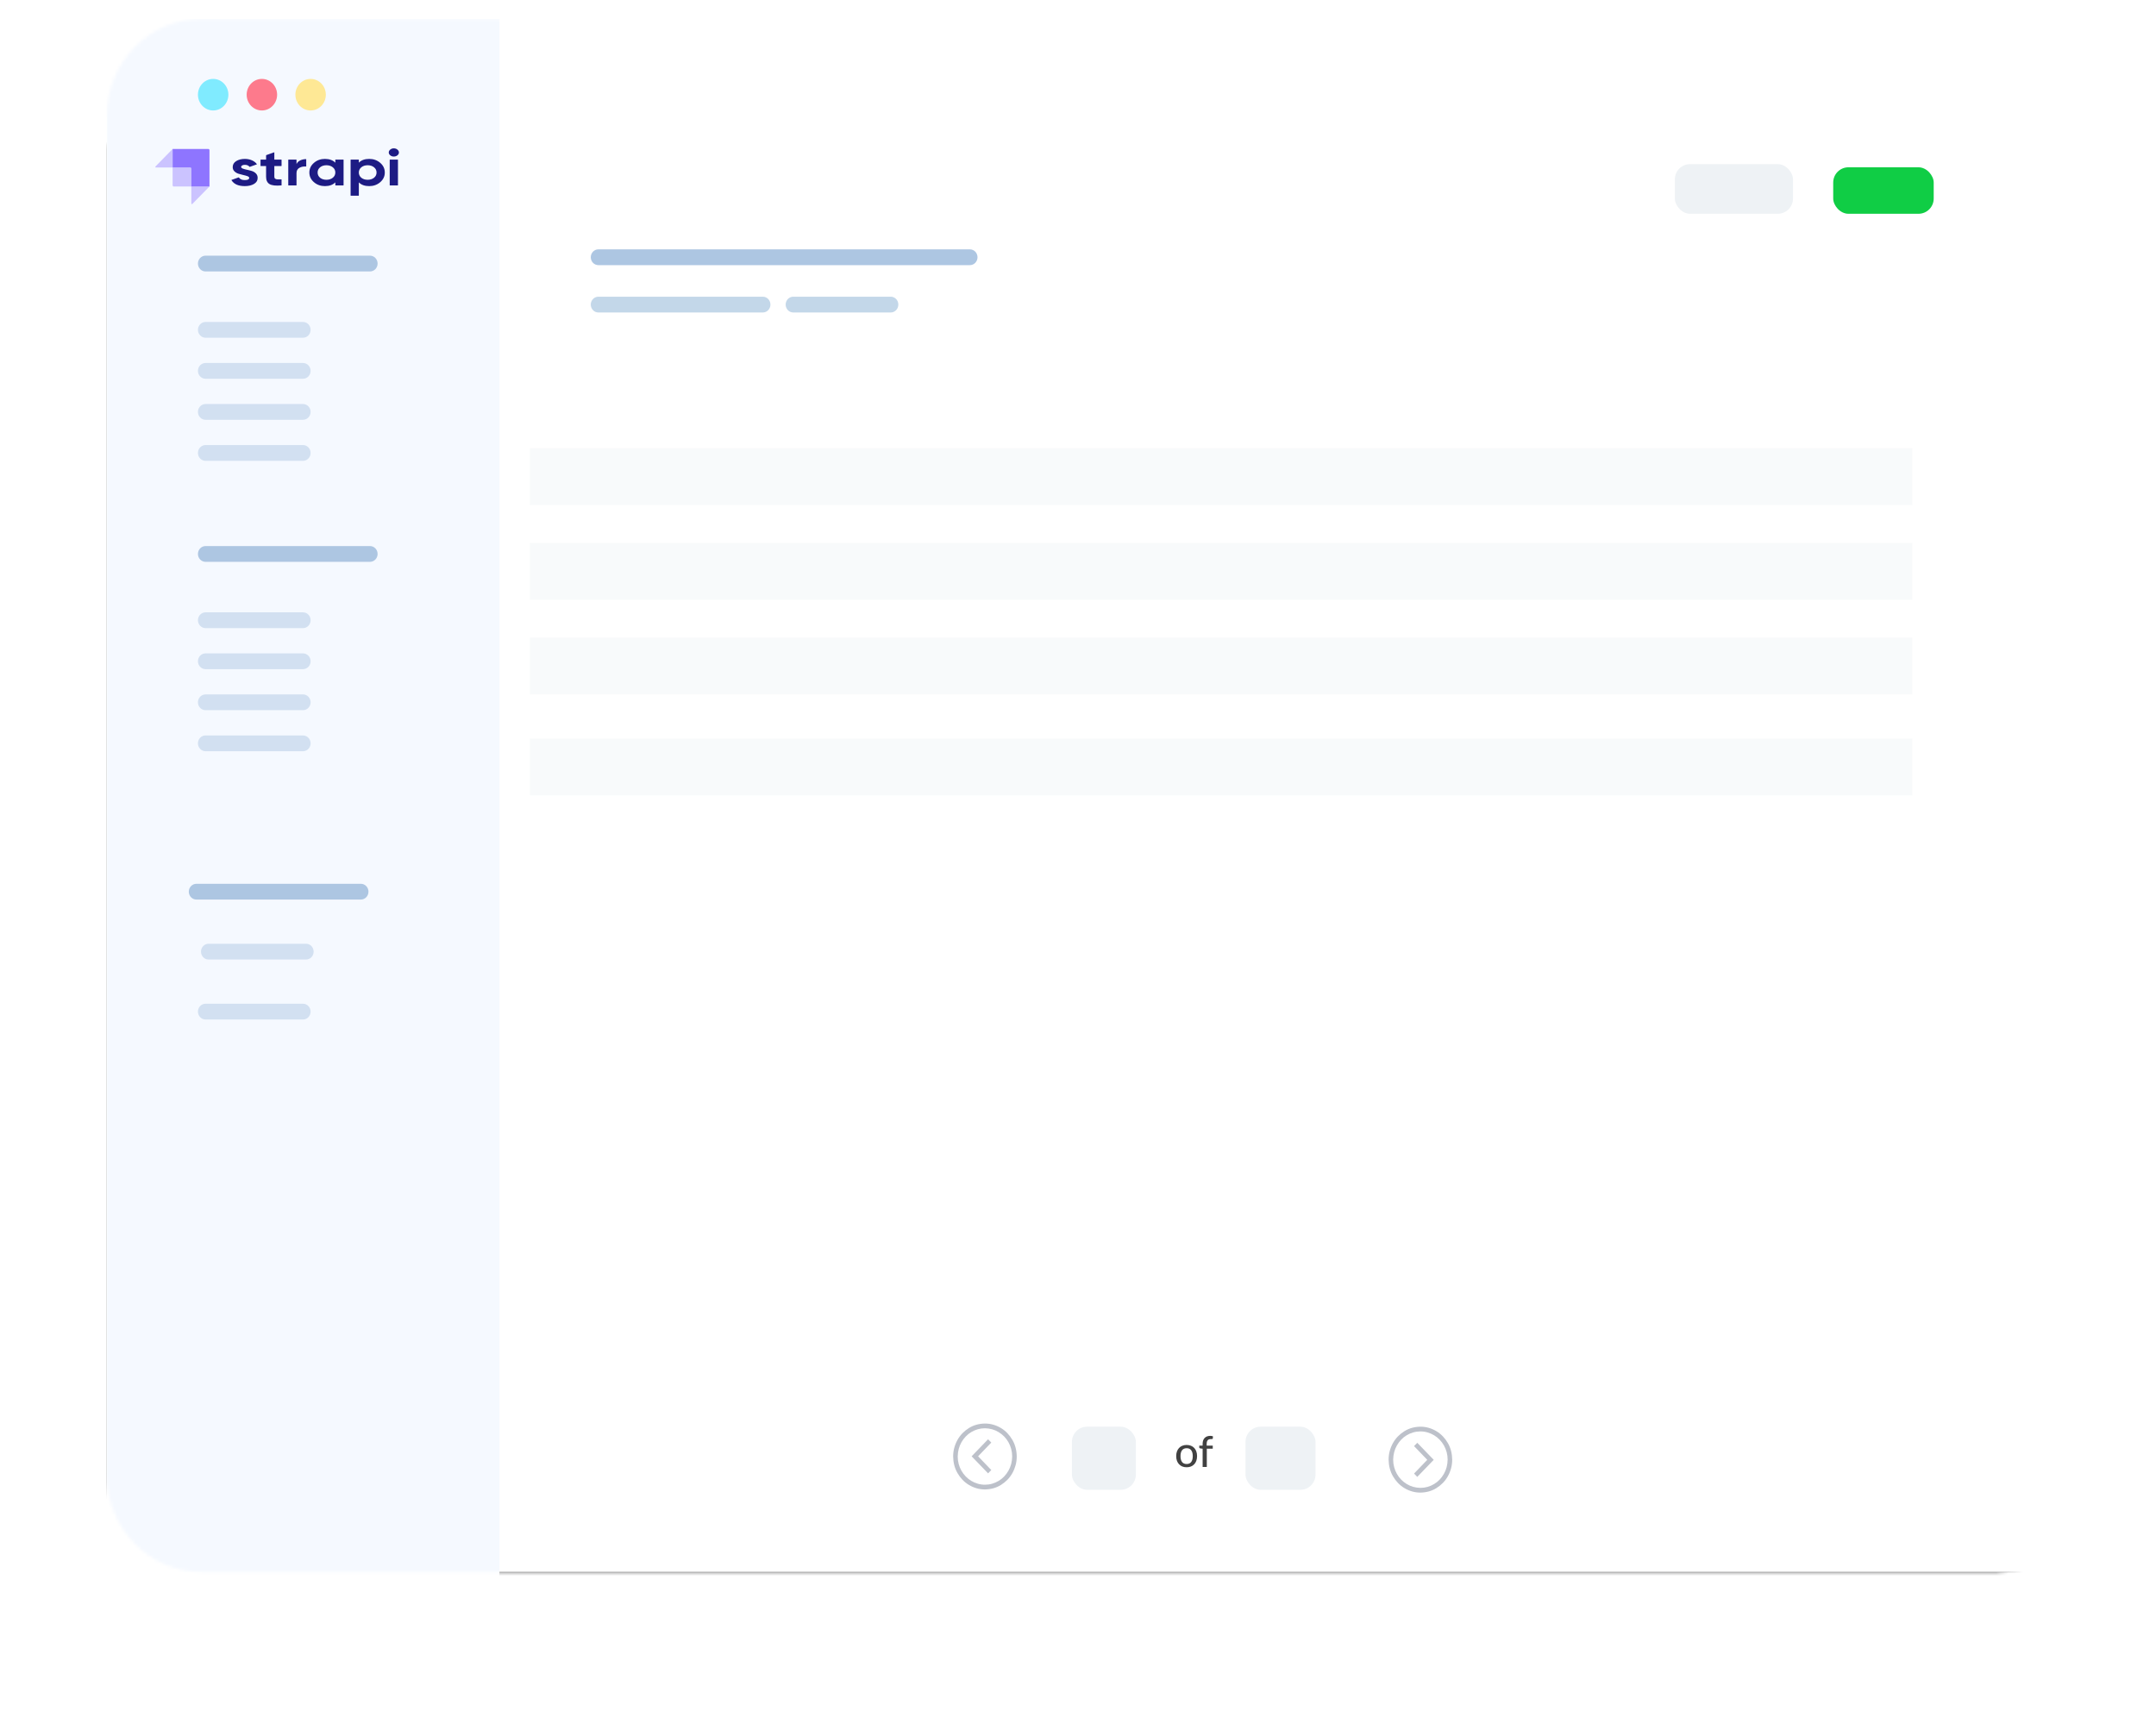 <svg width="708" height="568" viewBox="0 0 708 568" fill="none" xmlns="http://www.w3.org/2000/svg">
<mask id="mask0" style="mask-type:alpha" maskUnits="userSpaceOnUse" x="35" y="6" width="652" height="511">
<path d="M656 6.219H66C48.879 6.219 35 20.605 35 38.35V484.044C35 501.79 48.879 516.175 66 516.175H656C673.121 516.175 687 501.79 687 484.044V38.35C687 20.605 673.121 6.219 656 6.219Z" fill="white"/>
</mask>
<g mask="url(#mask0)">
<g filter="url(#filter0_d)">
<path d="M656 6.219H66C48.879 6.219 35 20.605 35 38.35V484.044C35 501.79 48.879 516.175 66 516.175H656C673.121 516.175 687 501.79 687 484.044V38.35C687 20.605 673.121 6.219 656 6.219Z" fill="black"/>
</g>
<path d="M672 6.219H82C64.879 6.219 51 20.605 51 38.35V484.044C51 501.79 64.879 516.175 82 516.175H672C689.121 516.175 703 501.79 703 484.044V38.35C703 20.605 689.121 6.219 672 6.219Z" fill="white"/>
<rect x="352" y="468.496" width="21" height="20.73" rx="5" fill="#EEF2F5"/>
<rect x="409" y="468.496" width="23" height="20.73" rx="5" fill="#EEF2F5"/>
<path d="M389.682 474.496C390.205 474.496 390.676 474.582 391.096 474.755C391.521 474.923 391.88 475.168 392.174 475.49C392.473 475.807 392.701 476.192 392.86 476.645C393.019 477.093 393.098 477.597 393.098 478.157C393.098 478.717 393.019 479.223 392.86 479.676C392.701 480.128 392.473 480.513 392.174 480.831C391.88 481.148 391.521 481.393 391.096 481.566C390.676 481.734 390.205 481.818 389.682 481.818C389.155 481.818 388.679 481.734 388.254 481.566C387.834 481.393 387.475 481.148 387.176 480.831C386.877 480.513 386.646 480.128 386.483 479.676C386.324 479.223 386.245 478.717 386.245 478.157C386.245 477.597 386.324 477.093 386.483 476.645C386.646 476.192 386.877 475.807 387.176 475.49C387.475 475.168 387.834 474.923 388.254 474.755C388.679 474.582 389.155 474.496 389.682 474.496ZM389.682 480.754C390.354 480.754 390.856 480.527 391.187 480.075C391.518 479.622 391.684 478.985 391.684 478.164C391.684 477.342 391.518 476.705 391.187 476.253C390.856 475.795 390.354 475.567 389.682 475.567C389.001 475.567 388.492 475.795 388.156 476.253C387.825 476.705 387.659 477.342 387.659 478.164C387.659 478.985 387.825 479.622 388.156 480.075C388.492 480.527 389.001 480.754 389.682 480.754ZM394.927 481.72V475.728L394.185 475.637C394.077 475.613 393.989 475.576 393.919 475.525C393.853 475.469 393.821 475.389 393.821 475.287V474.72H394.927V474.076C394.927 473.67 394.985 473.308 395.102 472.991C395.218 472.673 395.384 472.405 395.599 472.186C395.818 471.962 396.079 471.794 396.383 471.682C396.691 471.565 397.036 471.507 397.419 471.507C397.741 471.507 398.037 471.553 398.308 471.647L398.28 472.333C398.275 472.393 398.256 472.44 398.224 472.473C398.191 472.501 398.147 472.522 398.091 472.536C398.039 472.55 397.974 472.559 397.895 472.564C397.82 472.564 397.738 472.564 397.65 472.564C397.44 472.564 397.248 472.589 397.076 472.641C396.903 472.692 396.756 472.778 396.635 472.9C396.513 473.021 396.42 473.182 396.355 473.383C396.289 473.579 396.257 473.824 396.257 474.118V474.72H398.252V475.714H396.299V481.72H394.927Z" fill="#414141"/>
<path d="M466.441 470.051C465.621 470.051 464.832 470.16 464.074 470.379C463.316 470.598 462.602 470.909 461.93 471.314C461.258 471.719 460.656 472.201 460.125 472.76C459.594 473.318 459.129 473.946 458.73 474.642C458.332 475.339 458.031 476.076 457.828 476.853C457.625 477.63 457.516 478.452 457.5 479.319C457.5 480.169 457.605 480.987 457.816 481.772C458.027 482.558 458.328 483.299 458.719 483.995C459.109 484.692 459.574 485.315 460.113 485.866C460.652 486.416 461.258 486.898 461.93 487.311C462.602 487.724 463.312 488.036 464.062 488.246C464.812 488.457 465.605 488.57 466.441 488.587C467.262 488.587 468.051 488.477 468.809 488.259C469.566 488.04 470.281 487.728 470.953 487.323C471.625 486.918 472.227 486.437 472.758 485.878C473.289 485.319 473.754 484.692 474.152 483.995C474.551 483.299 474.852 482.562 475.055 481.785C475.258 481.007 475.367 480.185 475.383 479.319C475.383 478.469 475.277 477.651 475.066 476.865C474.855 476.08 474.555 475.343 474.164 474.655C473.773 473.966 473.305 473.339 472.758 472.772C472.211 472.205 471.609 471.723 470.953 471.326C470.297 470.93 469.586 470.618 468.82 470.391C468.055 470.164 467.262 470.051 466.441 470.051ZM466.441 468.496C467.402 468.496 468.324 468.626 469.207 468.885C470.09 469.144 470.922 469.509 471.703 469.978C472.484 470.448 473.188 471.011 473.812 471.667C474.437 472.322 474.984 473.055 475.453 473.865C475.922 474.675 476.273 475.533 476.508 476.44C476.742 477.347 476.867 478.307 476.883 479.319C476.883 480.315 476.758 481.27 476.508 482.185C476.258 483.1 475.906 483.963 475.453 484.773C475 485.582 474.457 486.311 473.824 486.959C473.191 487.607 472.484 488.174 471.703 488.659C470.922 489.145 470.094 489.51 469.219 489.753C468.344 489.996 467.418 490.125 466.441 490.141C465.48 490.141 464.559 490.012 463.676 489.753C462.793 489.493 461.961 489.129 461.18 488.659C460.398 488.19 459.695 487.627 459.07 486.971C458.445 486.315 457.898 485.582 457.43 484.773C456.961 483.963 456.609 483.104 456.375 482.198C456.141 481.291 456.016 480.331 456 479.319C456 478.323 456.125 477.367 456.375 476.452C456.625 475.537 456.977 474.675 457.43 473.865C457.883 473.055 458.426 472.327 459.059 471.679C459.691 471.031 460.398 470.464 461.18 469.978C461.961 469.492 462.789 469.128 463.664 468.885C464.539 468.642 465.465 468.513 466.441 468.496ZM465.41 484.979L464.355 483.886L468.691 479.38L464.355 474.873L465.41 473.78L470.812 479.38L465.41 484.979Z" fill="#BDC1CA"/>
<path d="M323.441 487.55C324.262 487.55 325.051 487.441 325.809 487.222C326.566 487.003 327.281 486.692 327.953 486.287C328.625 485.882 329.227 485.4 329.758 484.841C330.289 484.283 330.754 483.655 331.152 482.959C331.551 482.262 331.852 481.525 332.055 480.748C332.258 479.971 332.367 479.149 332.383 478.282C332.383 477.432 332.277 476.614 332.066 475.829C331.855 475.043 331.555 474.302 331.164 473.606C330.773 472.91 330.309 472.286 329.77 471.735C329.23 471.185 328.625 470.703 327.953 470.29C327.281 469.877 326.57 469.565 325.82 469.355C325.07 469.144 324.277 469.031 323.441 469.015C322.621 469.015 321.832 469.124 321.074 469.343C320.316 469.561 319.602 469.873 318.93 470.278C318.258 470.683 317.656 471.165 317.125 471.723C316.594 472.282 316.129 472.91 315.73 473.606C315.332 474.302 315.031 475.039 314.828 475.817C314.625 476.594 314.516 477.416 314.5 478.282C314.5 479.133 314.605 479.95 314.816 480.736C315.027 481.521 315.328 482.258 315.719 482.947C316.109 483.635 316.578 484.262 317.125 484.829C317.672 485.396 318.273 485.878 318.93 486.275C319.586 486.671 320.297 486.983 321.063 487.21C321.828 487.437 322.621 487.55 323.441 487.55ZM323.441 489.105C322.48 489.105 321.559 488.975 320.676 488.716C319.793 488.457 318.961 488.093 318.18 487.623C317.398 487.153 316.695 486.59 316.07 485.935C315.445 485.279 314.898 484.546 314.43 483.736C313.961 482.926 313.609 482.068 313.375 481.161C313.141 480.254 313.016 479.295 313 478.282C313 477.286 313.125 476.331 313.375 475.416C313.625 474.501 313.977 473.638 314.43 472.829C314.883 472.019 315.426 471.29 316.059 470.642C316.691 469.994 317.398 469.428 318.18 468.942C318.961 468.456 319.789 468.091 320.664 467.849C321.539 467.606 322.465 467.476 323.441 467.46C324.402 467.46 325.324 467.589 326.207 467.849C327.09 468.108 327.922 468.472 328.703 468.942C329.484 469.411 330.188 469.974 330.813 470.63C331.438 471.286 331.984 472.019 332.453 472.829C332.922 473.638 333.273 474.497 333.508 475.404C333.742 476.311 333.867 477.27 333.883 478.282C333.883 479.278 333.758 480.234 333.508 481.149C333.258 482.064 332.906 482.926 332.453 483.736C332 484.546 331.457 485.275 330.824 485.922C330.191 486.57 329.484 487.137 328.703 487.623C327.922 488.109 327.094 488.473 326.219 488.716C325.344 488.959 324.418 489.089 323.441 489.105ZM324.473 472.622L325.527 473.715L321.191 478.222L325.527 482.728L324.473 483.821L319.07 478.222L324.473 472.622Z" fill="#BDC1CA"/>
<path d="M164 6.219H35V547.27H164V6.219Z" fill="#F5F9FF"/>
<path d="M121.5 83.956H67.5C66.119 83.956 65 85.116 65 86.547C65 87.978 66.119 89.139 67.5 89.139H121.5C122.881 89.139 124 87.978 124 86.547C124 85.116 122.881 83.956 121.5 83.956Z" fill="#ADC6E2"/>
<path d="M318.5 81.883H196.5C195.119 81.883 194 83.043 194 84.474C194 85.906 195.119 87.066 196.5 87.066H318.5C319.881 87.066 321 85.906 321 84.474C321 83.043 319.881 81.883 318.5 81.883Z" fill="#ADC6E2"/>
<path d="M250.5 97.431H196.5C195.119 97.431 194 98.591 194 100.022C194 101.453 195.119 102.613 196.5 102.613H250.5C251.881 102.613 253 101.453 253 100.022C253 98.591 251.881 97.431 250.5 97.431Z" fill="#C3D7E9"/>
<path d="M292.5 97.431H260.5C259.119 97.431 258 98.591 258 100.022C258 101.453 259.119 102.613 260.5 102.613H292.5C293.881 102.613 295 101.453 295 100.022C295 98.591 293.881 97.431 292.5 97.431Z" fill="#C3D7E9"/>
<path d="M121.5 179.314H67.5C66.119 179.314 65 180.474 65 181.905C65 183.336 66.119 184.496 67.5 184.496H121.5C122.881 184.496 124 183.336 124 181.905C124 180.474 122.881 179.314 121.5 179.314Z" fill="#ADC6E2"/>
<path d="M99.5 105.723H67.5C66.119 105.723 65 106.883 65 108.314C65 109.745 66.119 110.905 67.5 110.905H99.5C100.881 110.905 102 109.745 102 108.314C102 106.883 100.881 105.723 99.5 105.723Z" fill="#D2E0F1"/>
<path d="M99.5 132.672H67.5C66.119 132.672 65 133.832 65 135.263C65 136.694 66.119 137.854 67.5 137.854H99.5C100.881 137.854 102 136.694 102 135.263C102 133.832 100.881 132.672 99.5 132.672Z" fill="#D2E0F1"/>
<path d="M99.5 146.146H67.5C66.119 146.146 65 147.306 65 148.737C65 150.168 66.119 151.328 67.5 151.328H99.5C100.881 151.328 102 150.168 102 148.737C102 147.306 100.881 146.146 99.5 146.146Z" fill="#D2E0F1"/>
<path d="M99.5 201.08H67.5C66.119 201.08 65 202.24 65 203.672C65 205.103 66.119 206.263 67.5 206.263H99.5C100.881 206.263 102 205.103 102 203.672C102 202.24 100.881 201.08 99.5 201.08Z" fill="#D2E0F1"/>
<path d="M99.5 214.555H67.5C66.119 214.555 65 215.715 65 217.146C65 218.577 66.119 219.737 67.5 219.737H99.5C100.881 219.737 102 218.577 102 217.146C102 215.715 100.881 214.555 99.5 214.555Z" fill="#D2E0F1"/>
<path d="M99.5 228.029H67.5C66.119 228.029 65 229.189 65 230.62C65 232.052 66.119 233.212 67.5 233.212H99.5C100.881 233.212 102 232.052 102 230.62C102 229.189 100.881 228.029 99.5 228.029Z" fill="#D2E0F1"/>
<path d="M99.5 241.504H67.5C66.119 241.504 65 242.664 65 244.095C65 245.526 66.119 246.686 67.5 246.686H99.5C100.881 246.686 102 245.526 102 244.095C102 242.664 100.881 241.504 99.5 241.504Z" fill="#D2E0F1"/>
<path d="M99.5 119.197H67.5C66.119 119.197 65 120.357 65 121.788C65 123.219 66.119 124.38 67.5 124.38H99.5C100.881 124.38 102 123.219 102 121.788C102 120.357 100.881 119.197 99.5 119.197Z" fill="#D2E0F1"/>
</g>
<path d="M70 36.277C72.761 36.277 75 33.957 75 31.095C75 28.233 72.761 25.912 70 25.912C67.239 25.912 65 28.233 65 31.095C65 33.957 67.239 36.277 70 36.277Z" fill="#80EBFF"/>
<path d="M86 36.277C88.761 36.277 91 33.957 91 31.095C91 28.233 88.761 25.912 86 25.912C83.239 25.912 81 28.233 81 31.095C81 33.957 83.239 36.277 86 36.277Z" fill="#FD7A8C"/>
<path d="M102 36.277C104.761 36.277 107 33.957 107 31.095C107 28.233 104.761 25.912 102 25.912C99.239 25.912 97 28.233 97 31.095C97 33.957 99.239 36.277 102 36.277Z" fill="#FEE895"/>
<path d="M118.5 290.219H64.5C63.119 290.219 62 291.379 62 292.81C62 294.241 63.119 295.401 64.5 295.401H118.5C119.881 295.401 121 294.241 121 292.81C121 291.379 119.881 290.219 118.5 290.219Z" fill="#ADC6E2"/>
<path d="M100.5 309.912H68.5C67.119 309.912 66 311.073 66 312.504C66 313.935 67.119 315.095 68.5 315.095H100.5C101.881 315.095 103 313.935 103 312.504C103 311.073 101.881 309.912 100.5 309.912Z" fill="#D2E0F1"/>
<path d="M99.5 329.606H67.5C66.119 329.606 65 330.766 65 332.197C65 333.628 66.119 334.788 67.5 334.788H99.5C100.881 334.788 102 333.628 102 332.197C102 330.766 100.881 329.606 99.5 329.606Z" fill="#D2E0F1"/>
<path fill-rule="evenodd" clip-rule="evenodd" d="M68.415 48.925H56.688V54.99H62.458C62.664 54.99 62.83 55.162 62.83 55.374V61.244H68.787V49.31C68.787 49.259 68.778 49.209 68.759 49.162C68.74 49.116 68.713 49.073 68.678 49.038C68.644 49.002 68.603 48.974 68.557 48.954C68.512 48.935 68.464 48.925 68.415 48.925Z" fill="#8E75FF"/>
<path opacity="0.405" fill-rule="evenodd" clip-rule="evenodd" d="M56.687 48.925V54.99H51.186C51.149 54.99 51.113 54.978 51.082 54.957C51.052 54.936 51.028 54.906 51.014 54.87C51 54.835 50.996 54.796 51.004 54.759C51.011 54.722 51.029 54.688 51.056 54.661L56.687 48.925ZM63.148 66.986C63.121 67.013 63.088 67.031 63.052 67.038C63.016 67.045 62.979 67.041 62.945 67.026C62.911 67.012 62.882 66.987 62.862 66.956C62.841 66.924 62.831 66.887 62.83 66.849V61.244H68.787L63.148 66.985V66.986Z" fill="#8E75FF"/>
<path opacity="0.405" d="M56.687 54.99H62.645C62.747 54.99 62.83 55.076 62.83 55.182V61.244H57.06C56.962 61.244 56.867 61.203 56.797 61.132C56.727 61.059 56.688 60.962 56.688 60.86V54.99H56.687Z" fill="#8E75FF"/>
<path fill-rule="evenodd" clip-rule="evenodd" d="M128.155 51.008C128.484 51.273 128.872 51.405 129.32 51.405C129.782 51.405 130.178 51.273 130.507 51.008C130.836 50.742 131 50.43 131 50.069C131 49.708 130.836 49.392 130.507 49.122C130.354 48.991 130.17 48.888 129.966 48.818C129.761 48.748 129.542 48.713 129.32 48.715C128.872 48.715 128.484 48.851 128.155 49.121C127.826 49.392 127.662 49.708 127.662 50.069C127.662 50.43 127.826 50.742 128.155 51.008V51.008ZM92.46 54.468C92.46 54.495 92.432 54.518 92.398 54.518H90.087V58.037C90.087 58.33 90.178 58.545 90.36 58.68C90.542 58.815 90.808 58.891 91.158 58.908C91.478 58.924 91.868 58.923 92.329 58.905L92.394 58.903C92.403 58.902 92.411 58.903 92.419 58.906C92.427 58.908 92.434 58.912 92.44 58.916C92.446 58.921 92.451 58.927 92.455 58.933C92.458 58.939 92.46 58.946 92.46 58.953V60.834C92.46 60.846 92.454 60.858 92.444 60.867C92.434 60.877 92.42 60.883 92.404 60.884L92.362 60.888C90.552 61.043 89.272 60.899 88.523 60.456C87.76 60.005 87.379 59.199 87.379 58.037V54.518H85.614C85.597 54.518 85.582 54.513 85.57 54.503C85.559 54.494 85.552 54.481 85.552 54.468V52.471C85.552 52.443 85.58 52.42 85.614 52.42H87.379V51.024C87.379 50.984 87.408 50.947 87.453 50.931L90 50.028C90.01 50.025 90.02 50.023 90.03 50.024C90.041 50.025 90.05 50.027 90.059 50.032C90.068 50.036 90.075 50.043 90.08 50.05C90.085 50.057 90.088 50.066 90.088 50.074V52.42H92.398C92.431 52.42 92.46 52.443 92.46 52.471V54.468H92.46ZM97.371 53.876C97.623 53.334 98.039 52.928 98.62 52.657C99.192 52.391 99.84 52.252 100.499 52.252C100.534 52.252 100.562 52.274 100.562 52.303V54.596C100.562 54.608 100.559 54.619 100.553 54.63C100.547 54.64 100.539 54.65 100.529 54.657C100.518 54.665 100.506 54.671 100.492 54.674C100.479 54.678 100.465 54.679 100.451 54.678C99.67 54.621 98.968 54.76 98.347 55.094C97.696 55.443 97.371 56.024 97.371 56.836V60.829C97.371 60.835 97.37 60.842 97.366 60.848C97.363 60.854 97.359 60.86 97.353 60.865C97.347 60.869 97.34 60.873 97.332 60.875C97.325 60.878 97.317 60.879 97.309 60.879H94.724C94.708 60.879 94.692 60.874 94.68 60.864C94.669 60.855 94.662 60.842 94.662 60.829V52.47C94.662 52.443 94.69 52.42 94.724 52.42H97.309C97.342 52.42 97.371 52.442 97.371 52.47V53.874L97.371 53.876ZM110.177 52.42C110.169 52.42 110.161 52.422 110.153 52.424C110.146 52.426 110.139 52.43 110.133 52.435C110.127 52.44 110.123 52.445 110.119 52.451C110.116 52.458 110.115 52.464 110.115 52.471V53.419C109.303 52.595 108.162 52.184 106.692 52.184C105.293 52.184 104.092 52.615 103.092 53.478C102.091 54.34 101.59 55.398 101.59 56.65C101.59 57.902 102.091 58.959 103.092 59.822C104.092 60.684 105.293 61.116 106.692 61.116C108.162 61.116 109.303 60.704 110.115 59.881V60.829C110.115 60.856 110.143 60.879 110.177 60.879H112.761C112.795 60.879 112.824 60.857 112.824 60.829V52.47C112.824 52.464 112.822 52.457 112.819 52.451C112.816 52.445 112.811 52.439 112.805 52.434C112.799 52.43 112.793 52.426 112.785 52.423C112.777 52.421 112.769 52.42 112.761 52.42H110.177V52.42ZM105.118 58.375C105.664 58.815 106.356 59.035 107.197 59.035C108.037 59.035 108.733 58.812 109.286 58.367C109.839 57.921 110.115 57.349 110.115 56.65C110.115 55.95 109.839 55.378 109.286 54.932C108.733 54.487 108.037 54.264 107.196 54.264C106.357 54.264 105.664 54.487 105.118 54.933C104.573 55.378 104.299 55.95 104.299 56.65C104.299 57.349 104.572 57.924 105.118 58.375V58.375ZM124.863 53.478C123.862 52.615 122.654 52.184 121.241 52.184C119.771 52.184 118.637 52.595 117.839 53.419V52.471C117.839 52.457 117.833 52.444 117.821 52.435C117.81 52.426 117.794 52.42 117.778 52.42H115.193C115.177 52.42 115.161 52.426 115.149 52.435C115.138 52.444 115.131 52.457 115.131 52.471V64.212C115.131 64.24 115.159 64.263 115.193 64.263H117.778C117.811 64.263 117.839 64.24 117.839 64.212V59.881C118.637 60.704 119.771 61.116 121.241 61.116C122.654 61.116 123.862 60.684 124.863 59.822C125.863 58.959 126.364 57.902 126.364 56.65C126.364 55.398 125.863 54.34 124.863 53.478V53.478ZM118.658 58.375C119.204 58.815 119.897 59.035 120.737 59.035C121.576 59.035 122.273 58.812 122.826 58.367C123.379 57.921 123.655 57.349 123.655 56.65C123.655 55.95 123.379 55.378 122.826 54.932C122.273 54.487 121.576 54.264 120.737 54.264C119.897 54.264 119.204 54.487 118.658 54.933C118.113 55.378 117.839 55.95 117.839 56.65C117.839 57.349 118.113 57.924 118.658 58.375V58.375ZM128.039 60.879C128.022 60.879 128.007 60.874 127.995 60.864C127.983 60.855 127.977 60.842 127.977 60.829V52.47C127.977 52.443 128.004 52.42 128.039 52.42H130.623C130.658 52.42 130.685 52.442 130.685 52.47V60.829C130.685 60.843 130.679 60.855 130.667 60.865C130.655 60.874 130.64 60.88 130.623 60.88H128.039V60.879ZM79.747 55.373C79.376 55.232 79.191 55.048 79.191 54.823C79.191 54.608 79.306 54.439 79.537 54.315C79.768 54.191 80.059 54.129 80.408 54.129C81.079 54.129 81.586 54.34 81.929 54.761C81.94 54.776 81.957 54.786 81.978 54.791C81.998 54.796 82.019 54.795 82.038 54.789L84.324 53.974C84.332 53.971 84.339 53.967 84.345 53.961C84.351 53.956 84.355 53.95 84.358 53.943C84.361 53.937 84.362 53.929 84.361 53.922C84.36 53.915 84.357 53.909 84.353 53.903C84.326 53.867 84.299 53.831 84.272 53.796C83.881 53.3 83.374 52.93 82.739 52.649C82.039 52.339 81.262 52.184 80.408 52.184C79.274 52.184 78.326 52.423 77.563 52.903C76.801 53.382 76.419 54.039 76.419 54.873C76.419 55.426 76.605 55.886 76.975 56.252C77.334 56.611 77.8 56.888 78.33 57.056C78.861 57.225 79.393 57.366 79.925 57.478C80.457 57.591 80.909 57.719 81.28 57.859C81.65 58 81.836 58.183 81.836 58.409C81.836 58.894 81.353 59.137 80.388 59.137C79.468 59.137 78.831 58.862 78.476 58.316C78.462 58.292 78.438 58.275 78.408 58.266C78.378 58.257 78.345 58.258 78.316 58.268L76.037 59.082C76.029 59.084 76.023 59.088 76.017 59.093C76.011 59.098 76.007 59.104 76.004 59.11C76.001 59.117 76 59.123 76 59.13C76 59.137 76.002 59.144 76.006 59.15L76.032 59.192C76.828 60.475 78.28 61.116 80.388 61.116C81.591 61.116 82.595 60.882 83.4 60.414C84.205 59.946 84.608 59.278 84.608 58.409C84.608 57.834 84.422 57.355 84.051 56.971C83.702 56.601 83.233 56.317 82.697 56.151C82.175 55.99 81.643 55.854 81.101 55.745C80.569 55.637 80.118 55.513 79.747 55.372V55.373Z" fill="#1D1B84"/>
<rect x="602" y="54.934" width="33" height="15.266" rx="5" fill="#10CD45"/>
<rect x="550" y="53.898" width="38.789" height="16.303" rx="5" fill="#EEF2F5"/>
<rect opacity="0.4" x="174" y="147.182" width="454" height="18.657" fill="#EEF2F5"/>
<rect opacity="0.4" x="174" y="209.372" width="454" height="18.657" fill="#EEF2F5"/>
<rect opacity="0.4" x="174" y="242.54" width="454" height="18.657" fill="#EEF2F5"/>
<rect opacity="0.4" x="174" y="178.277" width="454" height="18.657" fill="#EEF2F5"/>
<defs>
<filter id="filter0_d" x="7" y="-10.781" width="708" height="565.956" filterUnits="userSpaceOnUse" color-interpolation-filters="sRGB">
<feFlood flood-opacity="0" result="BackgroundImageFix"/>
<feColorMatrix in="SourceAlpha" type="matrix" values="0 0 0 0 0 0 0 0 0 0 0 0 0 0 0 0 0 0 127 0" result="hardAlpha"/>
<feOffset dy="11"/>
<feGaussianBlur stdDeviation="14"/>
<feColorMatrix type="matrix" values="0 0 0 0 0.459 0 0 0 0 0.553 0 0 0 0 0.651 0 0 0 0.214 0"/>
<feBlend mode="normal" in2="BackgroundImageFix" result="effect1_dropShadow"/>
<feBlend mode="normal" in="SourceGraphic" in2="effect1_dropShadow" result="shape"/>
</filter>
</defs>
</svg>
